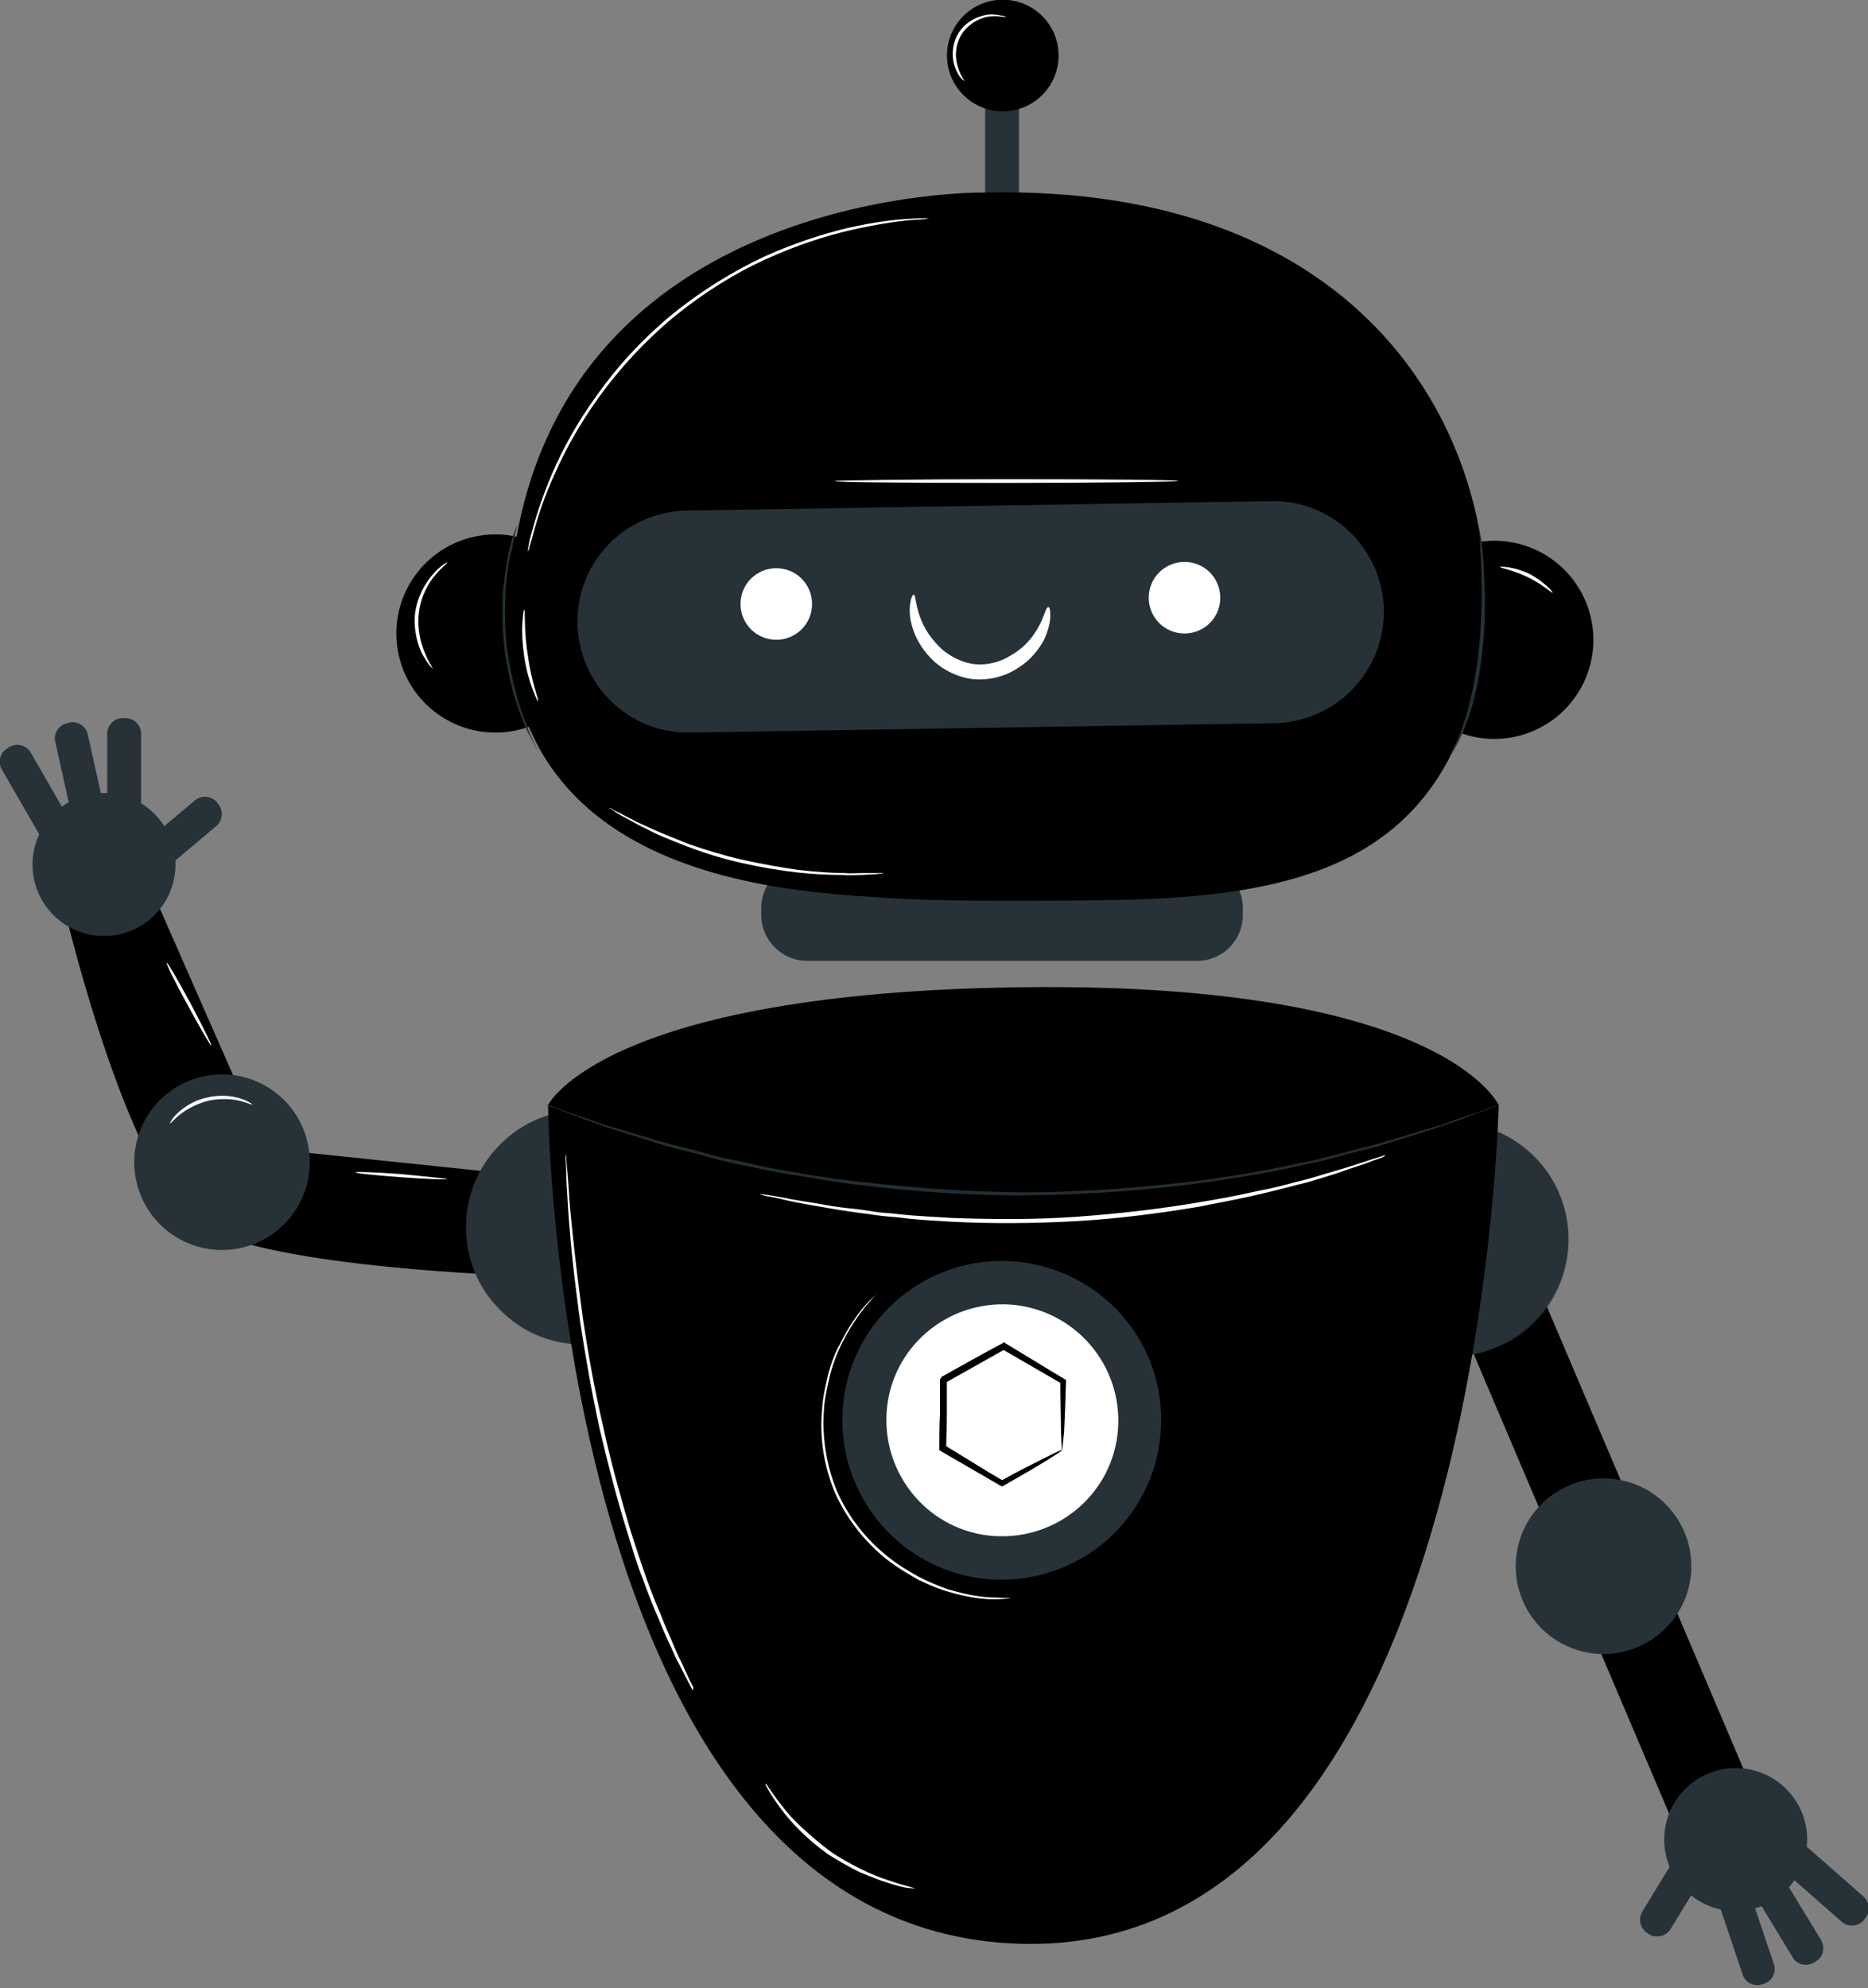 <svg width="250" height="266" viewBox="0 0 250 266" fill="none" xmlns="http://www.w3.org/2000/svg">
<rect x="0" y="0" width="250" height="266" fill="#808080" stroke="none"/>
<g clip-path="url(#clip0_4567_17328)">
<path d="M70.913 157.352L35.498 153.66L20.561 119.672L8.896 122.693C8.896 122.693 17.455 158.611 27.106 164.15C36.673 169.689 69.57 170.696 69.57 170.696L70.913 157.352Z" fill="#000000"/>
<path d="M89.792 174.631C95.549 168.152 94.965 158.233 88.486 152.475C82.007 146.718 72.088 147.302 66.331 153.781C60.573 160.26 61.157 170.179 67.636 175.937C74.115 181.694 84.034 181.11 89.792 174.631Z" fill="#263238"/>
<path d="M78.046 179.925C73.85 179.925 69.906 178.331 66.969 175.31C64.031 172.373 62.353 168.428 62.353 164.232C62.353 160.036 63.947 156.092 66.969 153.155C69.906 150.217 73.85 148.539 78.046 148.539C82.242 148.539 86.186 150.134 89.124 153.155C92.061 156.092 93.739 160.036 93.739 164.232C93.739 168.428 92.145 172.373 89.124 175.31C86.186 178.247 82.242 179.925 78.046 179.925ZM78.046 148.539C73.85 148.539 69.906 150.134 66.969 153.155C64.031 156.092 62.353 160.036 62.353 164.232C62.353 168.428 63.947 172.373 66.969 175.31C69.906 178.247 73.85 179.925 78.046 179.925C82.242 179.925 86.186 178.331 89.124 175.31C92.061 172.373 93.739 168.428 93.739 164.232C93.739 160.036 92.145 156.092 89.124 153.155C86.103 150.217 82.242 148.539 78.046 148.539Z" fill="#263238"/>
<path d="M32.455 166.927C38.765 165.413 42.652 159.07 41.138 152.761C39.623 146.451 33.281 142.564 26.971 144.078C20.661 145.593 16.774 151.935 18.289 158.245C19.803 164.555 26.146 168.442 32.455 166.927Z" fill="#263238"/>
<path d="M20.683 122.441C24.419 118.704 24.419 112.647 20.683 108.911C16.947 105.175 10.89 105.175 7.154 108.911C3.418 112.647 3.418 118.704 7.154 122.441C10.89 126.177 16.947 126.177 20.683 122.441Z" fill="#263238"/>
<path d="M21.064 117.154L28.953 110.525C29.792 109.769 29.96 108.511 29.204 107.587L29.037 107.336C28.281 106.496 27.022 106.329 26.099 107.084L18.211 113.714L21.064 117.154Z" fill="#263238"/>
<path d="M18.882 108.258V98.188C18.882 97.013 17.959 96.09 16.784 96.09H16.448C15.274 96.09 14.35 97.013 14.35 98.188V108.258C14.35 108.426 14.518 108.594 14.686 108.594H18.546C18.798 108.594 18.882 108.426 18.882 108.258Z" fill="#263238"/>
<path d="M13.931 108.091L11.749 98.272C11.497 97.181 10.406 96.426 9.315 96.677L8.98 96.761C7.889 97.013 7.133 98.104 7.385 99.195L9.567 109.014C9.567 109.182 9.735 109.266 9.903 109.266L13.595 108.426C13.931 108.426 14.015 108.259 13.931 108.091Z" fill="#263238"/>
<path d="M9.147 109.432L4.112 100.705C3.525 99.698 2.266 99.362 1.259 99.949L1.007 100.117C-5.53951e-05 100.705 -0.336 101.963 0.252 102.97L5.287 111.698C5.371 111.866 5.539 111.866 5.707 111.782L8.979 109.852C9.147 109.768 9.231 109.6 9.147 109.432Z" fill="#263238"/>
<path d="M224.538 245.379L235.118 240.879L204.603 169.138L194.024 173.638L224.538 245.379Z" fill="#000000"/>
<path d="M206.144 175.955C211.746 169.342 210.927 159.439 204.314 153.837C197.701 148.234 187.798 149.054 182.196 155.667C176.593 162.28 177.413 172.182 184.026 177.785C190.639 183.387 200.541 182.568 206.144 175.955Z" fill="#263238"/>
<path d="M194.193 181.52C192.598 181.52 191.088 181.268 189.577 180.849C185.549 179.59 182.276 176.904 180.346 173.212C178.416 169.519 177.996 165.24 179.255 161.211C180.514 157.183 183.199 153.91 186.892 151.98C190.584 150.05 194.864 149.63 198.892 150.889C202.92 152.148 206.193 154.833 208.124 158.526C210.054 162.218 210.473 166.498 209.214 170.527C207.956 174.555 205.27 177.828 201.578 179.758C199.228 180.933 196.71 181.52 194.193 181.52ZM194.193 150.218C191.675 150.218 189.157 150.805 186.892 152.064C183.199 153.994 180.514 157.267 179.255 161.295C177.996 165.323 178.416 169.519 180.346 173.212C182.276 176.904 185.549 179.59 189.577 180.849C193.605 182.108 197.801 181.688 201.494 179.758C205.186 177.828 207.872 174.555 209.131 170.527C210.389 166.498 209.97 162.302 208.04 158.61C206.109 154.917 202.837 152.232 198.808 150.973C197.298 150.386 195.703 150.218 194.193 150.218Z" fill="#263238"/>
<path d="M225.924 212.711C227.662 206.459 224.002 199.982 217.75 198.244C211.498 196.507 205.021 200.166 203.284 206.418C201.546 212.67 205.206 219.147 211.458 220.885C217.709 222.622 224.186 218.963 225.924 212.711Z" fill="#263238"/>
<path d="M232.293 255.704C237.576 255.704 241.86 251.421 241.86 246.137C241.86 240.854 237.576 236.57 232.293 236.57C227.009 236.57 222.726 240.854 222.726 246.137C222.726 251.421 227.009 255.704 232.293 255.704Z" fill="#263238"/>
<path d="M225.16 246.977L219.789 255.788C219.201 256.795 219.537 258.054 220.46 258.642L220.712 258.809C221.719 259.397 222.978 259.061 223.565 258.138L228.936 249.326L225.16 246.977Z" fill="#263238"/>
<path d="M230.027 254.696L233.216 264.179C233.551 265.27 234.726 265.857 235.817 265.522L236.069 265.438C237.16 265.102 237.748 263.927 237.412 262.836L234.223 253.353C234.139 253.185 233.971 253.101 233.887 253.185L230.279 254.36C230.027 254.36 229.943 254.528 230.027 254.696Z" fill="#263238"/>
<path d="M234.726 253.356L239.929 261.916C240.517 262.923 241.776 263.175 242.783 262.587L243.035 262.419C244.042 261.832 244.293 260.573 243.706 259.566L238.503 251.006C238.419 250.838 238.251 250.838 238.083 250.922L234.81 252.936C234.726 253.02 234.642 253.188 234.726 253.356Z" fill="#263238"/>
<path d="M238.923 250.502L246.475 257.132C247.315 257.887 248.657 257.803 249.413 256.964L249.58 256.712C250.336 255.873 250.252 254.53 249.413 253.775L241.86 247.145C241.776 247.061 241.524 247.061 241.44 247.145L238.923 249.998C238.755 250.25 238.755 250.418 238.923 250.502Z" fill="#263238"/>
<path d="M73.347 147.871C73.347 147.871 74.438 257.891 136.203 260.073C197.969 262.255 200.571 148.627 200.571 147.871C200.571 147.871 193.269 131.423 136.959 132.094C80.648 132.766 73.347 147.871 73.347 147.871Z" fill="#000000"/>
<path d="M108.006 128.566H160.205C163.646 128.566 166.331 125.797 166.331 122.44V121.517C166.331 118.076 163.562 115.391 160.205 115.391H108.006C104.565 115.391 101.88 118.16 101.88 121.517V122.44C101.88 125.797 104.649 128.566 108.006 128.566Z" fill="#263238"/>
<path d="M131.841 30.668H136.373V7.842H131.841V30.668Z" fill="#263238"/>
<path d="M203.054 98.511C210.179 96.817 214.581 89.668 212.888 82.544C211.194 75.419 204.045 71.017 196.92 72.71C189.796 74.404 185.393 81.553 187.087 88.677C188.781 95.802 195.93 100.205 203.054 98.511Z" fill="#000000"/>
<path d="M69.236 97.694C76.377 96.074 80.854 88.972 79.234 81.83C77.614 74.689 70.511 70.213 63.37 71.833C56.229 73.453 51.753 80.555 53.373 87.696C54.992 94.838 62.095 99.314 69.236 97.694Z" fill="#000000"/>
<path d="M131.504 25.764C131.504 25.764 77.627 25.093 69.151 71.753C60.591 118.413 106.16 119.252 119.251 120.175C125.21 120.595 137.882 120.595 149.127 120.427C173.968 120.007 191.507 115.224 197.465 92.146C198.137 89.46 198.64 86.691 198.808 83.921C200.319 58.577 183.283 24.506 131.504 25.764Z" fill="#000000"/>
<path d="M170.611 96.762L92.397 98.021C84.172 98.189 77.459 91.643 77.291 83.418C77.123 75.194 83.669 68.481 91.893 68.313L170.107 67.054C178.332 66.886 185.045 73.432 185.213 81.656C185.297 89.88 178.751 96.594 170.611 96.762Z" fill="#263238"/>
<path d="M108.594 81.739C108.09 84.341 105.572 86.019 102.971 85.516C100.369 85.012 98.691 82.495 99.194 79.893C99.698 77.291 102.216 75.613 104.817 76.117C107.419 76.62 109.097 79.138 108.594 81.739Z" fill="white"/>
<path d="M163.226 80.899C162.722 83.501 160.205 85.179 157.603 84.676C155.002 84.172 153.323 81.655 153.827 79.053C154.33 76.452 156.848 74.773 159.449 75.277C162.051 75.78 163.729 78.298 163.226 80.899Z" fill="white"/>
<path d="M155.337 191.593C154.498 203.342 144.26 212.153 132.511 211.314C120.762 210.475 111.95 200.237 112.789 188.488C113.629 176.739 123.867 167.927 135.616 168.766C147.449 169.689 156.26 179.844 155.337 191.593Z" fill="#263238"/>
<path d="M149.631 191.173C149.043 199.733 141.574 206.111 133.014 205.524C124.455 204.936 118.077 197.467 118.664 188.908C119.251 180.348 126.72 173.97 135.28 174.557C143.84 175.228 150.218 182.613 149.631 191.173Z" fill="white"/>
<path d="M142.162 194.028C142.078 194.028 142.078 193.105 141.994 191.511C141.994 189.916 141.91 187.65 141.91 184.797L142.078 185.133C139.728 183.79 137.042 182.195 134.105 180.517H134.525C132.007 181.944 129.322 183.454 126.468 185.049C126.217 185.384 126.804 184.545 126.72 184.629V184.713V184.881V185.216V185.804V186.979C126.72 187.734 126.72 188.573 126.72 189.329C126.72 190.839 126.636 192.35 126.636 193.776L126.385 193.357C129.322 195.119 131.923 196.798 134.273 198.14H133.937C136.371 196.798 138.385 195.79 139.896 195.035C141.238 194.364 142.078 193.944 142.162 194.028C142.246 194.028 141.49 194.532 140.148 195.371C138.805 196.21 136.791 197.385 134.273 198.812L134.105 198.896L133.937 198.812C131.588 197.469 128.902 195.874 125.965 194.196L125.713 194.028V193.776C125.713 192.35 125.713 190.839 125.797 189.329C125.797 188.573 125.797 187.734 125.797 186.979V185.804V185.216V184.881V184.713V184.629C125.713 184.713 126.217 183.874 126.049 184.209C128.902 182.615 131.588 181.104 134.105 179.762L134.357 179.594L134.609 179.762C137.546 181.524 140.231 183.202 142.497 184.545L142.665 184.629V184.797C142.581 187.734 142.497 190 142.413 191.594C142.246 193.189 142.162 194.028 142.162 194.028Z" fill="#000000"/>
<path d="M139.486 12.711C142.403 9.794 142.403 5.065 139.486 2.148C136.57 -0.768 131.841 -0.768 128.924 2.148C126.007 5.065 126.007 9.794 128.924 12.711C131.841 15.628 136.57 15.628 139.486 12.711Z" fill="#000000"/>
<path d="M122.273 79.559C122.608 79.559 122.44 81.237 123.531 83.503C124.035 84.594 124.874 85.769 126.049 86.86C127.224 87.867 128.818 88.706 130.497 88.874C132.259 89.042 133.937 88.538 135.28 87.699C136.623 86.944 137.714 85.853 138.385 84.846C139.812 82.832 139.896 81.153 140.315 81.237C140.483 81.237 140.567 81.657 140.567 82.412C140.567 83.167 140.315 84.342 139.728 85.601C139.057 86.86 137.966 88.286 136.371 89.293C134.777 90.384 132.679 91.056 130.329 90.888C128.063 90.636 126.049 89.545 124.706 88.202C123.363 86.86 122.524 85.349 122.105 83.922C121.685 82.58 121.685 81.405 121.853 80.566C121.937 79.894 122.189 79.559 122.273 79.559Z" fill="white"/>
<path d="M193.941 101.295C193.857 101.211 194.864 99.785 195.787 97.099C196.71 94.498 197.55 90.637 197.969 86.441C198.389 82.161 198.305 78.301 198.221 75.448C198.137 74.021 198.053 72.93 198.053 72.091C197.969 71.336 197.969 70.832 197.969 70.832C197.969 70.832 198.053 71.252 198.221 72.007C198.305 72.762 198.473 73.937 198.557 75.364C198.724 78.133 198.892 82.077 198.473 86.357C198.053 90.637 197.214 94.498 196.123 97.099C195.619 98.442 195.116 99.449 194.696 100.12C194.277 100.96 194.025 101.295 193.941 101.295Z" fill="#263238"/>
<path d="M69.235 70.16C69.235 70.16 69.151 70.58 68.983 71.335C68.899 71.755 68.731 72.174 68.647 72.762C68.563 73.349 68.395 73.937 68.228 74.608C67.976 75.951 67.724 77.629 67.64 79.475C67.556 81.322 67.556 83.336 67.724 85.518C67.892 87.616 68.311 89.63 68.731 91.476C69.151 93.238 69.654 94.833 70.158 96.176C70.409 96.847 70.661 97.434 70.829 97.938C70.997 98.442 71.249 98.861 71.416 99.281C71.752 100.036 71.92 100.372 71.92 100.372C71.92 100.372 71.668 100.036 71.333 99.281C71.165 98.945 70.913 98.525 70.661 98.022C70.409 97.518 70.158 96.931 69.906 96.26C69.402 94.917 68.815 93.322 68.395 91.56C67.976 89.714 67.556 87.7 67.388 85.518C67.221 83.336 67.221 81.322 67.304 79.391C67.472 77.545 67.724 75.867 67.976 74.44C68.06 73.769 68.311 73.097 68.395 72.594C68.563 72.006 68.647 71.587 68.815 71.251C69.067 70.58 69.235 70.16 69.235 70.16Z" fill="#263238"/>
<path d="M73.095 147.785C73.095 147.785 73.179 147.785 73.431 147.869C73.682 147.953 73.934 148.037 74.354 148.205C75.193 148.54 76.368 148.96 77.962 149.464C78.718 149.715 79.641 150.051 80.564 150.387C81.487 150.722 82.578 150.974 83.669 151.31C85.935 151.981 88.453 152.82 91.306 153.492C92.732 153.827 94.243 154.247 95.754 154.667C97.348 155.086 98.943 155.338 100.621 155.758C103.978 156.513 107.67 157.1 111.531 157.688C119.251 158.695 127.811 159.45 136.791 159.534C145.77 159.534 154.33 158.779 162.051 157.772C165.911 157.184 169.52 156.597 172.961 155.842C174.639 155.506 176.318 155.17 177.828 154.751C179.423 154.331 180.849 153.995 182.276 153.576C185.129 152.904 187.647 152.065 189.913 151.394C191.004 151.058 192.095 150.722 193.018 150.471C193.941 150.135 194.78 149.799 195.619 149.547C197.13 149.044 198.389 148.624 199.228 148.289C199.647 148.121 199.899 148.037 200.151 147.953C200.403 147.869 200.487 147.869 200.487 147.869C200.487 147.869 200.403 147.953 200.151 148.037C199.899 148.121 199.647 148.205 199.228 148.373C198.389 148.708 197.214 149.128 195.703 149.715C194.948 149.967 194.109 150.303 193.102 150.638C192.179 150.974 191.088 151.31 189.997 151.646C187.731 152.317 185.213 153.24 182.36 153.911C180.933 154.247 179.423 154.667 177.912 155.086C176.318 155.506 174.723 155.758 173.045 156.177C169.688 156.933 165.995 157.52 162.135 158.107C154.414 159.198 145.854 159.87 136.875 159.954C127.895 159.954 119.335 159.198 111.615 158.107C107.754 157.436 104.062 156.933 100.705 156.177C99.026 155.842 97.348 155.506 95.838 155.086C94.243 154.667 92.816 154.247 91.39 153.911C88.536 153.24 86.019 152.317 83.753 151.646C82.662 151.31 81.571 150.974 80.648 150.638C79.725 150.303 78.885 149.967 78.046 149.715C76.536 149.128 75.361 148.708 74.522 148.373C74.102 148.205 73.85 148.121 73.599 148.037C73.179 147.869 73.095 147.785 73.095 147.785Z" fill="#263238"/>
<g opacity="0.3">
<path opacity="0.3" d="M73.347 147.871C73.347 147.871 80.648 132.766 136.959 132.094C193.269 131.423 200.571 147.871 200.571 147.871C200.571 147.871 143.756 175.901 73.347 147.871Z" fill="black"/>
</g>
<path d="M124.706 29.207C124.706 29.207 124.622 29.207 124.538 29.207C124.37 29.207 124.203 29.207 123.951 29.291C123.447 29.375 122.692 29.375 121.769 29.459C119.839 29.627 117.153 30.046 113.796 30.802C110.524 31.557 106.579 32.816 102.551 34.662C98.439 36.508 94.243 39.11 90.215 42.383C86.186 45.739 82.914 49.348 80.228 53.041C77.627 56.649 75.612 60.258 74.27 63.363C72.843 66.468 72.004 69.069 71.5 70.916C71.249 71.839 71.081 72.51 70.913 73.014C70.829 73.265 70.829 73.433 70.745 73.601C70.745 73.685 70.661 73.769 70.661 73.769C70.661 73.769 70.661 73.685 70.661 73.601C70.661 73.433 70.745 73.265 70.745 73.014C70.829 72.51 70.997 71.755 71.249 70.916C71.752 69.069 72.591 66.384 73.934 63.279C75.277 60.174 77.207 56.565 79.892 52.873C82.494 49.18 85.851 45.488 89.879 42.131C93.907 38.858 98.187 36.256 102.299 34.326C106.411 32.48 110.356 31.221 113.629 30.466C116.985 29.711 119.755 29.375 121.601 29.291C122.524 29.207 123.279 29.207 123.783 29.207C124.035 29.207 124.203 29.207 124.37 29.207C124.622 29.207 124.706 29.207 124.706 29.207Z" fill="white"/>
<path d="M72.004 93.823C71.92 93.823 71.668 93.235 71.249 92.144C70.829 91.053 70.409 89.543 70.158 87.864C69.906 86.102 69.822 84.591 69.906 83.417C69.99 82.242 70.074 81.57 70.158 81.57C70.326 81.57 70.074 84.34 70.661 87.781C71.081 91.137 72.172 93.739 72.004 93.823Z" fill="white"/>
<path d="M57.905 89.46C57.905 89.46 57.737 89.292 57.486 89.04C57.234 88.705 56.898 88.201 56.563 87.614C55.891 86.355 55.304 84.257 55.556 81.991C55.891 79.725 56.982 77.879 57.989 76.788C58.493 76.201 58.912 75.865 59.248 75.613C59.584 75.361 59.752 75.277 59.836 75.277C59.919 75.361 59.164 75.865 58.241 76.956C57.318 78.047 56.311 79.809 56.059 81.991C55.807 84.173 56.311 86.103 56.898 87.446C57.402 88.705 57.989 89.46 57.905 89.46Z" fill="white"/>
<path d="M134.609 2.265C134.609 2.349 133.854 2.098 132.595 2.181C131.42 2.265 129.742 3.021 128.735 4.531C127.727 6.126 127.811 7.888 128.231 9.063C128.567 10.238 129.154 10.825 129.07 10.825C129.07 10.825 128.902 10.741 128.651 10.49C128.399 10.238 128.147 9.818 127.895 9.231C127.392 8.056 127.224 6.126 128.315 4.363C129.406 2.685 131.252 2.014 132.511 1.93C133.182 1.93 133.686 2.014 134.022 2.098C134.441 2.098 134.609 2.265 134.609 2.265Z" fill="white"/>
<path d="M207.788 79.306C207.704 79.39 206.361 78.131 204.431 77.208C202.501 76.285 200.654 75.949 200.738 75.865C200.738 75.781 202.585 75.781 204.683 76.788C206.613 77.796 207.872 79.222 207.788 79.306Z" fill="white"/>
<path d="M92.733 226.252C92.733 226.252 92.648 226.168 92.648 226.084C92.565 225.916 92.481 225.748 92.397 225.581C92.145 225.077 91.809 224.49 91.39 223.65C91.138 223.231 90.97 222.727 90.634 222.224C90.383 221.72 90.131 221.133 89.879 220.545C89.292 219.37 88.704 217.944 88.033 216.349C87.697 215.594 87.362 214.755 87.026 213.916C86.69 213.076 86.355 212.153 86.019 211.23C85.263 209.384 84.676 207.37 84.005 205.188C82.662 200.908 81.403 196.124 80.228 191.089C79.137 186.054 78.298 181.186 77.627 176.739C77.039 172.291 76.536 168.347 76.284 164.906C76.116 163.227 76.032 161.717 75.948 160.374C75.864 159.031 75.781 157.856 75.781 156.933C75.781 156.01 75.697 155.255 75.697 154.751C75.697 154.5 75.697 154.332 75.697 154.164C75.697 153.996 75.697 153.996 75.697 153.996C75.697 153.996 75.697 154.08 75.697 154.164C75.697 154.332 75.697 154.5 75.781 154.751C75.781 155.255 75.864 156.01 75.948 156.933C76.032 157.856 76.116 159.031 76.2 160.374C76.284 161.717 76.452 163.227 76.62 164.906C76.955 168.263 77.459 172.291 78.046 176.655C78.718 181.103 79.557 185.886 80.732 190.921C81.823 195.956 83.165 200.656 84.424 204.936C85.096 207.034 85.767 209.048 86.438 210.978C86.774 211.901 87.11 212.825 87.445 213.664C87.781 214.503 88.117 215.342 88.453 216.097C89.04 217.692 89.711 219.035 90.215 220.294C90.467 220.881 90.718 221.468 90.97 221.972C91.222 222.475 91.474 222.979 91.641 223.399C92.061 224.238 92.313 224.909 92.565 225.329C92.648 225.497 92.733 225.664 92.816 225.832C92.648 226.168 92.733 226.252 92.733 226.252Z" fill="white"/>
<path d="M59.835 157.771C59.835 157.855 57.066 157.771 53.709 157.519C50.352 157.267 47.583 157.016 47.583 156.848C47.583 156.764 50.352 156.848 53.709 157.1C57.066 157.435 59.835 157.687 59.835 157.771Z" fill="white"/>
<path d="M28.281 139.896C28.197 139.98 26.771 137.546 25.092 134.441C23.414 131.42 22.155 128.819 22.323 128.819C22.407 128.735 23.834 131.168 25.512 134.273C27.106 137.295 28.365 139.812 28.281 139.896Z" fill="white"/>
<path d="M122.44 252.687C122.44 252.687 122.105 252.687 121.433 252.603C120.762 252.519 119.923 252.267 118.832 251.931C117.741 251.596 116.482 251.092 115.055 250.505C113.713 249.833 112.202 248.994 110.775 248.071C109.349 247.064 108.09 245.973 106.999 244.882C105.908 243.791 105.069 242.784 104.397 241.861C103.726 240.938 103.222 240.183 102.887 239.595C102.551 239.008 102.383 238.756 102.467 238.672C102.551 238.588 103.222 239.847 104.649 241.609C105.32 242.532 106.244 243.539 107.335 244.546C108.426 245.553 109.684 246.644 111.027 247.651C112.454 248.658 113.88 249.414 115.223 250.085C116.566 250.757 117.825 251.26 118.916 251.596C121.098 252.351 122.44 252.603 122.44 252.687Z" fill="white"/>
<path d="M135.364 213.83C135.364 213.83 135.196 213.83 134.777 213.914C134.357 213.914 133.854 213.998 133.098 213.998C131.588 213.998 129.49 213.746 126.972 212.991C125.713 212.655 124.371 212.068 122.944 211.397C121.601 210.641 120.175 209.802 118.748 208.711C115.979 206.529 113.461 203.508 111.782 199.816C110.188 196.039 109.684 192.179 110.02 188.654C110.104 186.892 110.524 185.297 110.859 183.787C111.279 182.276 111.782 180.933 112.454 179.759C113.629 177.409 114.888 175.646 115.895 174.555C116.398 173.968 116.818 173.632 117.069 173.381C117.321 173.129 117.489 172.961 117.489 172.961C117.489 172.961 116.902 173.548 115.979 174.639C115.055 175.73 113.797 177.493 112.622 179.842C112.034 181.017 111.531 182.36 111.111 183.871C110.775 185.381 110.356 186.976 110.272 188.654C110.02 192.095 110.524 195.955 112.034 199.564C113.629 203.172 116.146 206.194 118.832 208.292C120.175 209.383 121.601 210.222 122.944 210.977C124.287 211.648 125.629 212.236 126.888 212.655C129.406 213.411 131.504 213.746 132.931 213.746C134.525 213.83 135.364 213.83 135.364 213.83Z" fill="white"/>
<path d="M33.736 147.785C33.736 147.869 33.065 147.534 32.058 147.282C30.967 147.03 29.456 146.946 27.862 147.282C26.267 147.701 24.924 148.457 24.085 149.128C23.246 149.799 22.826 150.387 22.742 150.303C22.742 150.303 22.994 149.632 23.833 148.876C24.673 148.121 26.015 147.198 27.694 146.862C29.372 146.443 30.967 146.61 32.058 146.946C33.149 147.282 33.736 147.701 33.736 147.785Z" fill="white"/>
<path d="M157.687 64.369C157.687 64.453 147.365 64.621 134.693 64.621C122.021 64.621 111.698 64.537 111.698 64.369C111.698 64.285 122.021 64.117 134.693 64.117C147.365 64.117 157.687 64.201 157.687 64.369Z" fill="white"/>
<path d="M118.412 116.818C118.412 116.818 118.244 116.818 117.993 116.902C117.657 116.902 117.321 116.985 116.902 116.985C116.398 116.985 115.811 117.069 115.139 117.069C114.468 117.069 113.629 117.153 112.79 117.069C111.027 117.069 108.929 116.985 106.663 116.734C104.397 116.482 101.88 116.062 99.278 115.475C96.677 114.887 94.243 114.132 92.061 113.293C89.879 112.454 87.949 111.698 86.439 110.859C85.683 110.524 84.928 110.104 84.34 109.768C83.753 109.433 83.165 109.181 82.83 108.929C82.41 108.677 82.159 108.509 81.907 108.342C81.655 108.174 81.571 108.09 81.571 108.09C81.571 108.09 81.739 108.09 81.907 108.258C82.159 108.426 82.494 108.593 82.914 108.761C83.333 109.013 83.837 109.265 84.508 109.6C85.096 109.936 85.851 110.272 86.606 110.607C88.201 111.363 90.131 112.118 92.229 112.957C94.411 113.713 96.845 114.468 99.446 115.055C102.048 115.643 104.565 116.062 106.831 116.398C109.097 116.65 111.195 116.818 112.957 116.818C113.797 116.902 114.636 116.818 115.307 116.818C115.979 116.818 116.566 116.818 117.07 116.818C117.489 116.818 117.909 116.818 118.161 116.818C118.244 116.818 118.412 116.818 118.412 116.818Z" fill="white"/>
<path d="M185.381 154.666C185.381 154.666 185.297 154.666 185.213 154.75C185.045 154.834 184.877 154.918 184.626 155.002C184.038 155.169 183.283 155.505 182.276 155.841C181.269 156.177 180.01 156.596 178.583 157.1C177.157 157.519 175.478 158.107 173.632 158.526C172.709 158.778 171.702 159.03 170.695 159.282C169.688 159.533 168.597 159.785 167.506 160.037C165.324 160.54 162.89 160.96 160.456 161.464C155.421 162.303 149.882 163.058 144.008 163.394C138.134 163.729 132.511 163.729 127.476 163.478C124.958 163.31 122.524 163.226 120.258 162.89C119.167 162.806 118.076 162.722 116.985 162.555C115.978 162.387 114.971 162.303 113.964 162.135C112.034 161.883 110.356 161.547 108.845 161.296C107.335 161.044 106.076 160.792 104.985 160.54C103.978 160.289 103.139 160.121 102.551 160.037C102.299 159.953 102.132 159.953 101.964 159.869C101.796 159.869 101.712 159.785 101.712 159.785C101.712 159.785 101.796 159.785 101.964 159.785C102.132 159.785 102.299 159.869 102.635 159.869C103.222 159.953 104.062 160.121 105.069 160.289C106.16 160.54 107.419 160.708 108.929 160.96C110.44 161.212 112.118 161.547 114.048 161.715C114.971 161.799 115.978 161.967 117.069 162.135C118.076 162.303 119.167 162.303 120.342 162.471C122.608 162.722 125.042 162.806 127.56 162.974C132.595 163.142 138.217 163.226 144.092 162.806C149.966 162.387 155.505 161.715 160.456 160.876C162.974 160.456 165.324 160.037 167.506 159.533C168.597 159.282 169.688 159.114 170.695 158.862C171.702 158.61 172.709 158.358 173.632 158.107C175.478 157.687 177.157 157.1 178.667 156.68C180.178 156.26 181.353 155.841 182.444 155.505C183.451 155.169 184.206 154.918 184.793 154.75C185.045 154.666 185.213 154.582 185.381 154.582C185.297 154.666 185.381 154.582 185.381 154.666Z" fill="white"/>
</g>
<defs>
<clipPath id="clip0_4567_17328">
<rect width="250" height="265.609" fill="white"/>
</clipPath>
</defs>
</svg>
